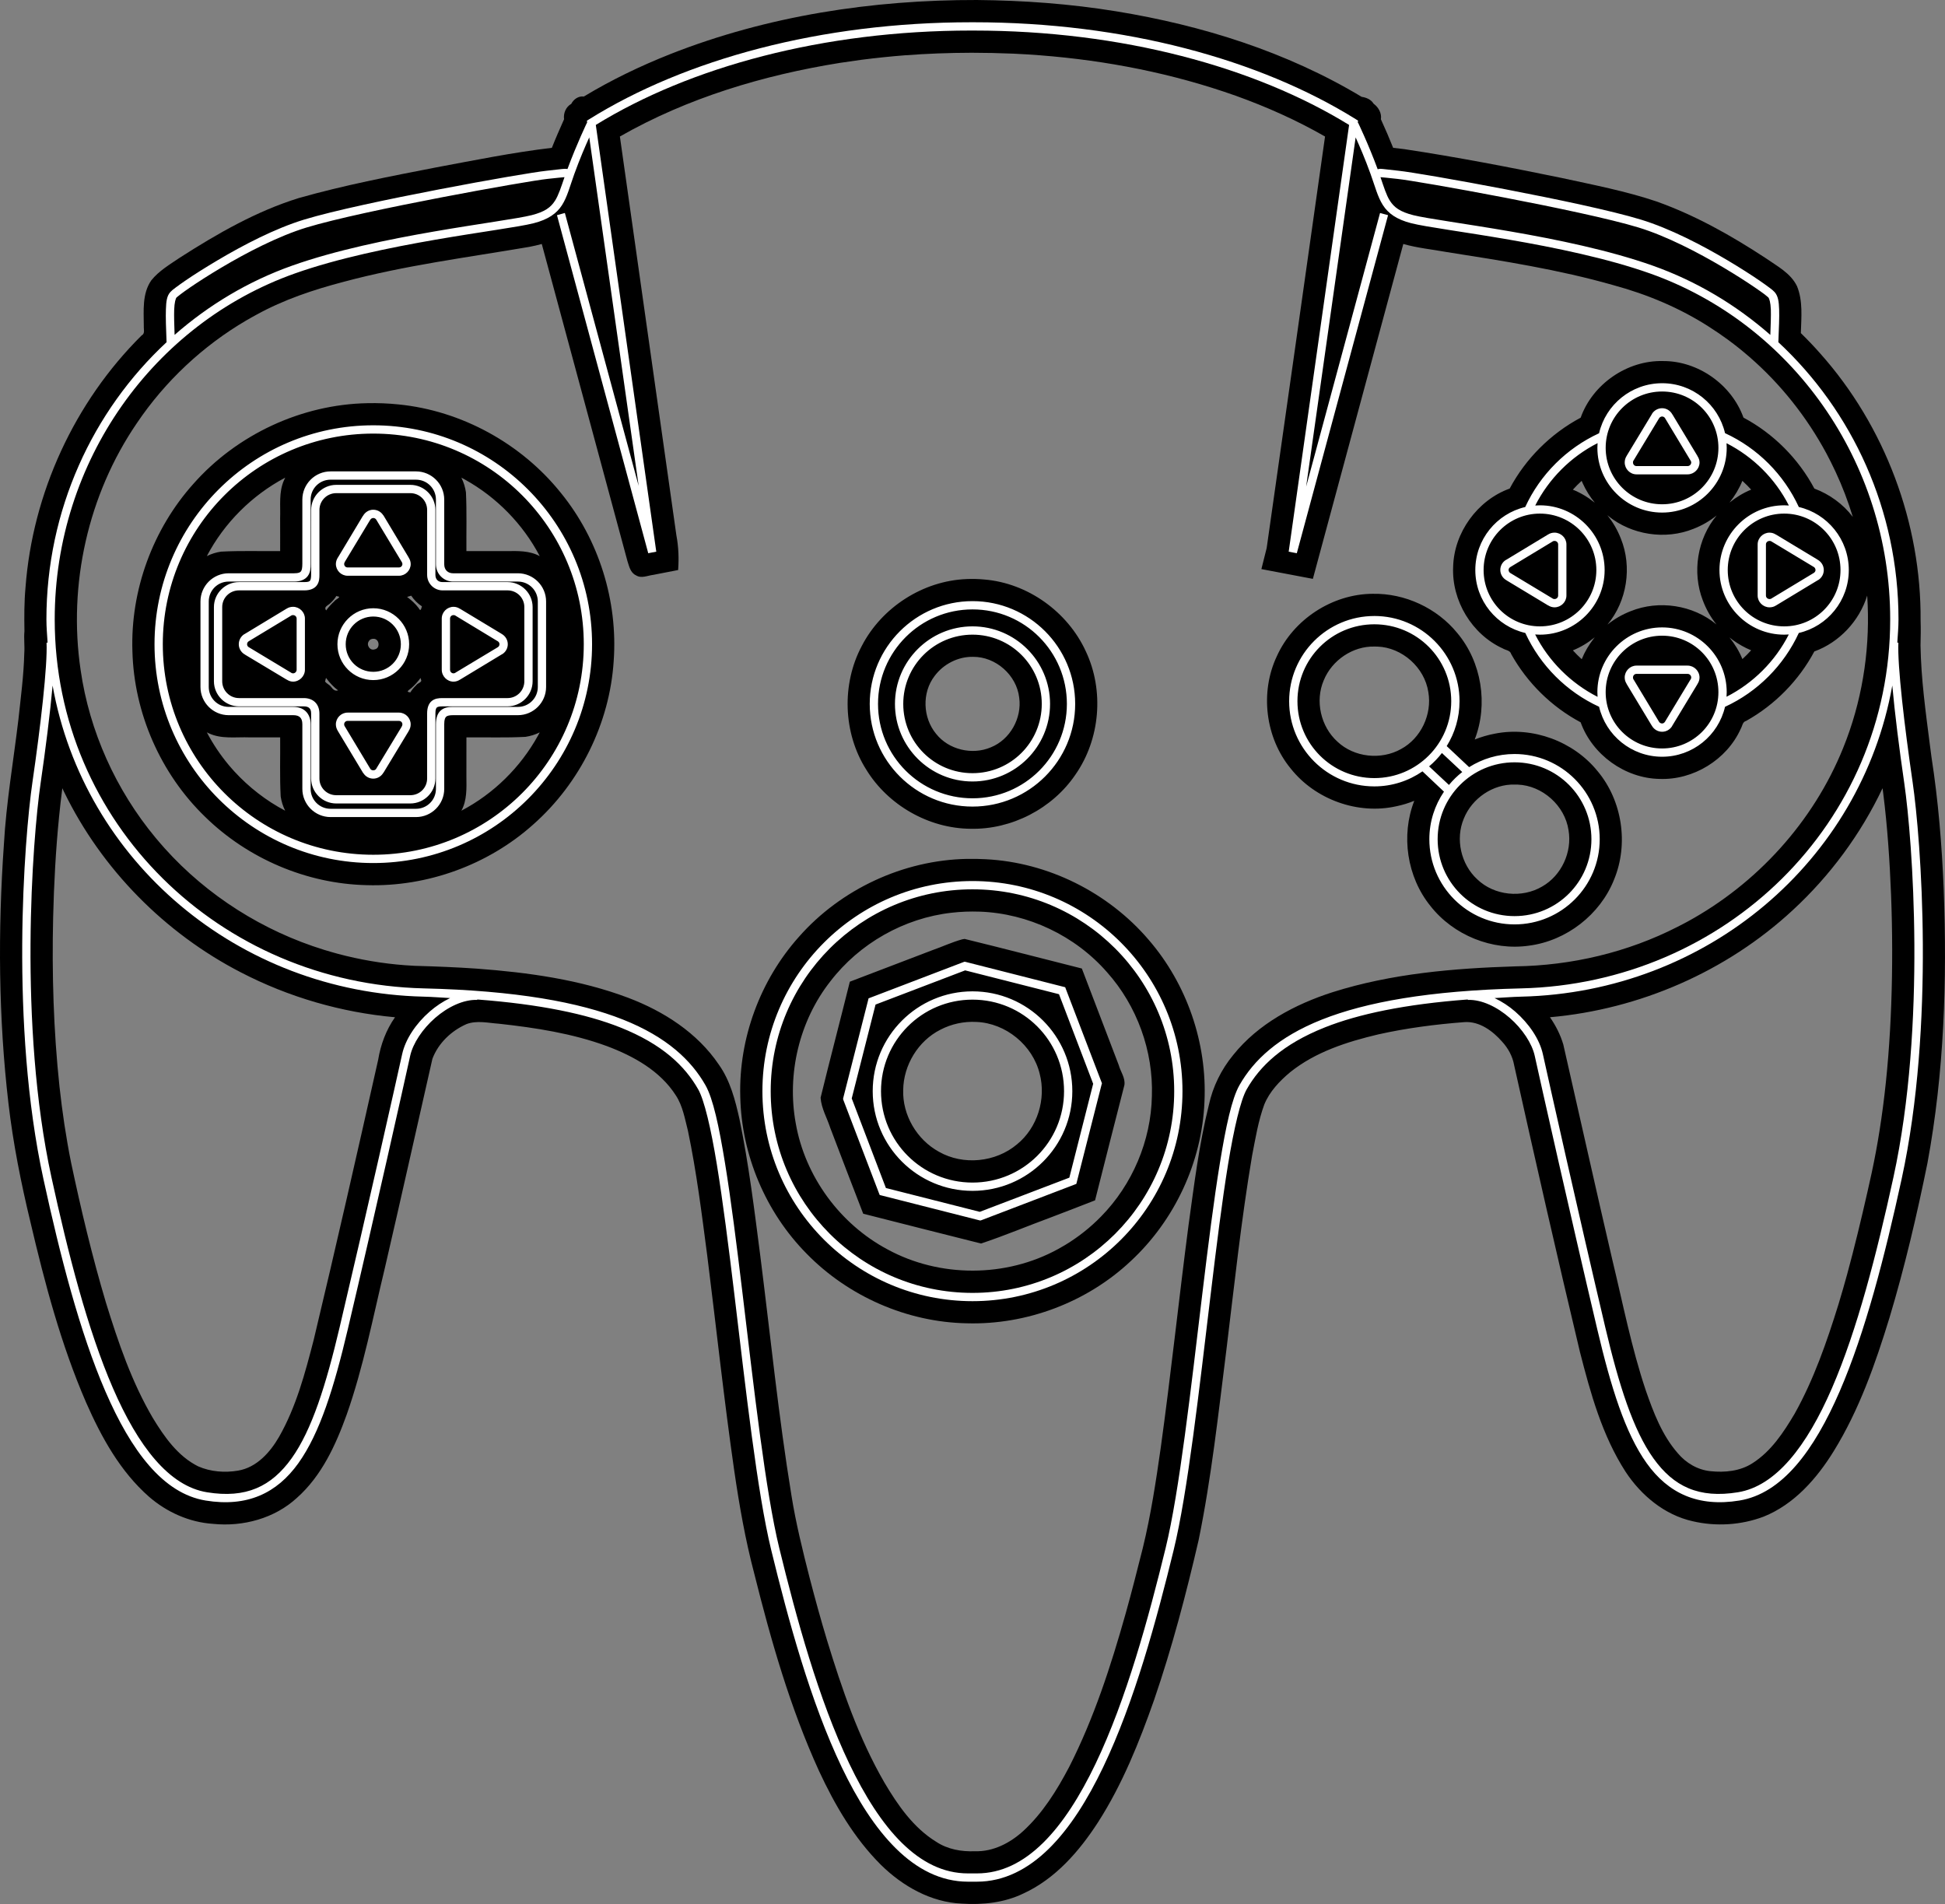 <?xml version="1.0" encoding="UTF-8" standalone="no"?>
<!-- Generator: Adobe Illustrator 13.0.0, SVG Export Plug-In . SVG Version: 6.00 Build 14948)  -->

<svg
   version="1.2"
   id="Layer_3"
   x="0px"
   y="0px"
   width="350.551"
   height="343.116"
   viewBox="0 0 350.551 343.116"
   xml:space="preserve"
   sodipodi:docname="controller.svg"
   inkscape:version="1.1.2 (0a00cf5339, 2022-02-04)"
   xmlns:inkscape="http://www.inkscape.org/namespaces/inkscape"
   xmlns:sodipodi="http://sodipodi.sourceforge.net/DTD/sodipodi-0.dtd"
   xmlns="http://www.w3.org/2000/svg"
   xmlns:svg="http://www.w3.org/2000/svg"
   xmlns:rdf="http://www.w3.org/1999/02/22-rdf-syntax-ns#"
   xmlns:cc="http://creativecommons.org/ns#"
   xmlns:dc="http://purl.org/dc/elements/1.1/"
   xmlns:ns="&amp;ns_sfw;"><rect x="0" y="0" width="350.551" height="343.116" fill="#808080" stroke="none"/><defs
   id="defs43">
	
	
	
	

	
	
	
	
</defs><sodipodi:namedview
   id="namedview41"
   pagecolor="#ffffff"
   bordercolor="#666666"
   borderopacity="1.0"
   inkscape:pageshadow="2"
   inkscape:pageopacity="0.0"
   inkscape:pagecheckerboard="0"
   showgrid="false"
   fit-margin-top="0"
   fit-margin-left="0"
   fit-margin-right="0"
   fit-margin-bottom="0"
   inkscape:zoom="1.451521"
   inkscape:cx="129.86377"
   inkscape:cy="182.91157"
   inkscape:window-width="1920"
   inkscape:window-height="996"
   inkscape:window-x="0"
   inkscape:window-y="0"
   inkscape:window-maximized="1"
   inkscape:current-layer="Layer_3" />
<path
   id="path897"
   style="fill:#000000"
   d="M 176.047,4.1924062e-4 C 157.251,-0.04 138.308,2.841 120.775,9.763 c -5.373,2.129 -10.598,4.647 -15.548,7.634 -0.946,-0.142 -1.858,0.495 -2.268,1.322 -0.966,0.534 -1.447,1.697 -1.297,2.771 -0.76,1.705 -1.511,3.415 -2.199,5.15 -7.015,0.83 -13.944,2.24 -20.884,3.533 -8.284,1.607 -16.586,3.212 -24.711,5.513 -7.684,2.379 -14.716,6.43 -21.455,10.747 -1.804,1.227 -3.761,2.365 -5.141,4.086 -1.678,2.407 -1.364,5.476 -1.353,8.252 -0.038,0.607 0.26,1.341 -0.409,1.692 -12.084,11.991 -19.638,28.409 -20.911,45.383 -0.24,2.625 -0.24,5.268 -0.194,7.896 -0.13,1.325 0.07,2.666 -0.03,3.999 -0.095,3.976 -0.643,8.036 -1.056,11.915 -0.894,7.501 -2.194,14.959 -2.616,22.51 -1.09,15.559 -0.984,31.234 0.828,46.736 0.838,7.176 2.254,14.268 3.946,21.288 2.591,11.057 5.514,22.104 10.039,32.549 2.749,6.246 6.151,12.431 11.341,16.989 3.208,2.781 7.277,4.612 11.534,4.884 5.4,0.557 11.113,-0.976 15.145,-4.704 4.434,-3.943 6.974,-9.492 8.947,-14.977 3.02,-8.562 4.727,-17.502 6.853,-26.308 2.923,-12.588 5.726,-25.205 8.594,-37.805 1.055,-2.825 3.423,-5.072 6.157,-6.271 1.885,-0.711 3.982,-0.184 5.839,-0.063 6.593,0.72 13.225,1.744 19.475,4.042 4.782,1.796 9.57,4.441 12.393,8.852 1.261,1.908 1.634,4.218 2.194,6.395 1.562,7.451 2.495,15.015 3.486,22.557 1.616,12.852 3.006,25.84 4.861,38.711 0.909,6.222 1.992,12.428 3.6,18.512 3.027,12.106 6.471,24.182 11.662,35.56 2.858,6.154 6.343,12.146 11.185,16.96 3.898,3.836 9.014,6.742 14.575,6.977 3.763,0.248 7.644,-0.16 11.074,-1.817 5.768,-2.646 10.073,-7.597 13.46,-12.831 4.396,-6.844 7.44,-14.446 10.126,-22.093 3.234,-9.42 5.767,-19.067 8.012,-28.765 2.323,-11.322 3.556,-22.827 5.005,-34.283 1.43,-11.675 2.666,-23.383 4.629,-34.985 0.611,-3.129 1.1,-6.221 2.2,-9.233 0.956,-2.336 2.76,-4.233 4.675,-5.83 4.552,-3.653 10.242,-5.472 15.842,-6.8 5.125,-1.148 10.351,-1.819 15.584,-2.221 2.698,-0.168 5.077,1.601 6.773,3.535 1.089,1.191 1.878,2.637 2.16,4.236 3.839,17.248 7.755,34.481 11.857,51.668 1.915,7.467 4.01,15.071 8.235,21.61 2.804,4.255 7.024,7.766 12.074,8.898 4.217,0.989 8.746,0.705 12.798,-0.825 5.514,-2.212 9.6,-6.879 12.652,-11.83 4.575,-7.417 7.481,-15.707 10.026,-23.997 2.756,-9.171 4.943,-18.506 6.848,-27.888 3.01,-16.248 3.559,-32.857 2.929,-49.339 -0.326,-7.969 -0.974,-15.934 -2.201,-23.817 -0.076,-0.558 -0.19,-1.455 -0.281,-2.142 -0.765,-5.974 -1.598,-11.962 -1.697,-17.991 0.041,-1.511 0.067,-2.993 0.015,-4.476 0.137,-17.543 -6.416,-35.054 -18.101,-48.149 -1.115,-1.261 -2.275,-2.483 -3.481,-3.657 0.079,-2.815 0.401,-5.777 -0.689,-8.449 -1.144,-2.376 -3.606,-3.628 -5.673,-5.077 -6.172,-4.054 -12.673,-7.708 -19.646,-10.196 -5.612,-1.888 -11.441,-3.002 -17.216,-4.261 -9.383,-1.931 -18.796,-3.745 -28.27,-5.172 -0.662,-0.083 -1.324,-0.161 -1.987,-0.233 -0.691,-1.734 -1.429,-3.449 -2.207,-5.145 0.174,-1.114 -0.453,-2.173 -1.318,-2.811 -0.457,-0.758 -1.32,-1.116 -2.146,-1.231 C 231.933,9.344 216.667,4.563 201.197,2.043 192.883,0.688 184.465,0.073 176.047,4.1924062e-4 Z M 175.064,9.506 c 2.523,0.004 5.046,0.059 7.566,0.162 0.704,0.041 1.697,0.09 2.512,0.135 0.637,0.042 1.596,0.113 2.357,0.166 12.029,0.937 23.887,3.262 35.28,7.306 5.536,1.99 10.93,4.399 16.035,7.328 -3.502,24.722 -6.985,49.449 -10.52,74.165 -0.317,1.263 -0.634,2.525 -0.952,3.788 3.093,0.586 6.186,1.173 9.279,1.76 5.435,-20.116 10.864,-40.233 16.297,-60.35 2.555,0.728 5.241,0.986 7.772,1.447 10.105,1.587 20.246,3.16 30.13,5.986 6.073,1.644 11.938,4.106 17.236,7.514 1.07,0.678 2.352,1.554 3.462,2.37 1.34,0.995 2.492,1.915 3.759,3.014 5.642,4.886 10.352,10.833 13.891,17.4 0.525,0.992 1.155,2.214 1.661,3.326 1.227,2.631 2.263,5.351 3.107,8.129 -1.757,-2.323 -4.208,-4.087 -6.93,-5.107 -2.873,-5.396 -7.376,-9.913 -12.773,-12.785 -2.139,-5.956 -8.204,-10.253 -14.548,-10.195 -6.42,-0.151 -12.653,4.155 -14.798,10.205 -5.397,2.874 -9.917,7.377 -12.793,12.773 -5.814,2.099 -10.038,7.927 -10.191,14.112 -0.278,6.095 3.381,12.165 8.943,14.7 0.534,0.331 1.338,0.323 1.523,1.024 2.886,5.176 7.28,9.504 12.512,12.288 2.106,5.845 7.982,10.085 14.201,10.201 6.099,0.245 12.15,-3.451 14.655,-9.029 0.299,-0.515 0.311,-1.258 0.979,-1.427 5.175,-2.888 9.495,-7.285 12.285,-12.514 4.508,-1.638 8.117,-5.495 9.527,-10.07 0.585,8.762 -0.646,17.656 -3.719,25.889 -0.141,0.365 -0.407,1.082 -0.617,1.584 -5.351,13.271 -15.525,24.452 -28.065,31.293 -0.447,0.231 -1.2,0.647 -1.777,0.927 -9.014,4.613 -19.117,6.985 -29.23,7.126 -11.085,0.347 -22.288,1.288 -32.915,4.645 -6.792,2.181 -13.429,5.69 -17.954,11.343 -2.142,2.602 -3.663,5.699 -4.376,8.995 -1.781,7.153 -2.666,14.486 -3.679,21.776 -1.746,13.377 -3.156,26.745 -5.007,40.086 -0.842,5.912 -1.77,12.032 -3.216,17.961 -0.971,3.847 -1.99,7.89 -3.085,11.788 -2.671,9.482 -5.729,18.922 -10.21,27.723 -2.201,4.175 -4.749,8.277 -8.249,11.493 -2.359,2.161 -5.424,3.758 -8.693,3.652 -2.428,0.107 -4.932,-0.332 -6.987,-1.691 -4.119,-2.523 -6.944,-6.614 -9.358,-10.697 -4.636,-8.021 -7.65,-16.846 -10.346,-25.671 -1.131,-3.745 -2.153,-7.47 -3.127,-11.216 -1.252,-4.894 -2.488,-9.905 -3.273,-14.833 -2.334,-14.277 -3.793,-28.81 -5.619,-43.209 -1.065,-8.228 -2.069,-16.478 -3.746,-24.608 -0.768,-3.432 -1.664,-6.94 -3.735,-9.849 -3.872,-5.72 -9.924,-9.595 -16.296,-12.012 -8.725,-3.298 -18.057,-4.576 -27.312,-5.265 -3.727,-0.26 -7.461,-0.401 -11.195,-0.508 -0.371,-0.021 -1.185,-0.06 -1.725,-0.106 -4.103,-0.303 -8.175,-1.002 -12.15,-2.063 -0.685,-0.19 -1.669,-0.466 -2.461,-0.713 -10.975,-3.385 -21.034,-9.732 -28.715,-18.281 -0.464,-0.528 -1.135,-1.289 -1.66,-1.922 -7.137,-8.595 -11.909,-19.148 -13.5,-30.215 -2.285,-15.395 1.336,-31.615 10.126,-44.479 5.09,-7.557 11.9,-13.943 19.762,-18.546 0.475,-0.269 1.247,-0.717 1.844,-1.033 4.911,-2.703 10.256,-4.487 15.662,-5.903 10.982,-2.952 22.282,-4.394 33.472,-6.3 0.757,-0.141 1.505,-0.32 2.248,-0.521 5.142,19.052 10.29,38.103 15.441,57.152 0.31,0.941 0.53,2.089 1.535,2.555 0.974,0.626 2.082,0.042 3.118,-0.08 1.494,-0.29 2.988,-0.581 4.482,-0.871 0.154,-2.091 0.077,-4.192 -0.315,-6.255 -3.394,-23.957 -6.789,-47.914 -10.183,-71.87 12.203,-6.967 25.866,-11.057 39.689,-13.273 1.154,-0.176 2.695,-0.397 3.854,-0.553 2.569,-0.328 5.321,-0.616 7.793,-0.807 4.035,-0.302 7.933,-0.447 12.008,-0.459 z M 66.213,72.657 c -11.87,0.222 -23.506,5.646 -31.361,14.539 -7.321,8.171 -11.354,19.194 -10.987,30.164 0.284,11.146 5.087,22.094 13.107,29.842 7.71,7.547 18.311,12.069 29.107,12.311 10.932,0.336 21.927,-3.656 30.068,-10.968 8.397,-7.442 13.751,-18.232 14.461,-29.442 0.775,-10.806 -2.667,-21.856 -9.509,-30.265 C 93.961,79.943 83.212,74.012 71.848,72.883 c -1.871,-0.195 -3.754,-0.267 -5.635,-0.227 z m -15.01,13.846 c -0.991,2.167 -0.627,4.602 -0.715,6.909 -0.004,1.967 0.019,3.935 0.004,5.902 -3.548,0.035 -7.106,-0.097 -10.648,0.096 -0.891,0.128 -1.757,0.405 -2.564,0.803 3.141,-5.994 8.152,-10.973 14.127,-14.139 -0.068,0.143 -0.135,0.286 -0.203,0.43 z m 32.605,-0.072 c 5.696,3.167 10.448,8.018 13.473,13.793 -1.841,-1.01 -3.984,-0.939 -6.015,-0.907 -2.401,-0.004 -4.803,-0.005 -7.204,-0.005 -0.029,-3.529 0.084,-7.066 -0.084,-10.59 -0.131,-0.919 -0.41,-1.814 -0.824,-2.645 0.218,0.118 0.436,0.236 0.654,0.354 z m 201.449,0.664 c 0.569,1.257 1.309,2.433 2.18,3.502 -1.2,-0.963 -2.526,-1.778 -3.955,-2.354 0.5,-0.557 1.031,-1.085 1.584,-1.59 0.064,0.147 0.128,0.294 0.191,0.441 z m 28.883,-0.342 c 0.511,0.474 1.006,0.965 1.473,1.482 -1.397,0.563 -2.775,1.423 -3.895,2.328 0.945,-1.188 1.741,-2.501 2.311,-3.91 l 0.074,0.067 z m -24.289,6.223 c 4.223,3.44 10.304,4.362 15.357,2.328 1.507,-0.586 2.928,-1.398 4.188,-2.414 -3.48,4.18 -4.462,10.238 -2.494,15.307 0.583,1.561 1.411,3.031 2.453,4.332 -4.23,-3.512 -10.379,-4.445 -15.471,-2.384 -1.501,0.584 -2.914,1.398 -4.169,2.408 3.532,-4.23 4.48,-10.397 2.412,-15.501 -0.591,-1.519 -1.413,-2.95 -2.443,-4.214 0.056,0.046 0.112,0.092 0.168,0.139 z M 174.221,104.352 c -7.846,0.299 -15.305,5.087 -18.901,12.058 -3.662,6.88 -3.374,15.677 0.799,22.271 3.933,6.426 11.262,10.619 18.807,10.672 7.404,0.167 14.747,-3.626 18.902,-9.758 4.469,-6.399 5.208,-15.176 1.865,-22.231 -3.269,-7.119 -10.47,-12.292 -18.301,-12.932 -1.053,-0.102 -2.115,-0.122 -3.172,-0.082 z m 73.184,2.656 c -7.291,0.036 -14.308,4.625 -17.29,11.275 -3.063,6.497 -2.057,14.68 2.52,20.225 4.422,5.573 12.087,8.355 19.044,6.784 1.1,-0.227 2.178,-0.558 3.218,-0.981 -2.434,6.237 -1.321,13.71 2.891,18.928 4.136,5.294 11.16,8.147 17.816,7.173 6.73,-0.884 12.797,-5.587 15.301,-11.902 2.654,-6.417 1.488,-14.235 -2.985,-19.56 -4.34,-5.361 -11.694,-8.079 -18.473,-6.744 -1.25,0.231 -2.473,0.593 -3.656,1.059 2.459,-6.349 1.249,-13.967 -3.143,-19.188 -3.663,-4.5 -9.441,-7.184 -15.244,-7.068 z m -173.293,0.34 c 0.51,0.758 1.167,1.42 1.932,1.922 -0.154,0.524 -0.234,0.992 -0.586,0.308 -0.591,-0.767 -1.307,-1.433 -2.089,-2.001 0.248,-0.067 0.513,-0.155 0.744,-0.229 z m -13.268,0.125 c 0.822,0.071 -0.386,0.548 -0.584,0.875 -0.545,0.505 -1.049,1.055 -1.484,1.658 -0.428,-0.617 0.181,-0.819 0.605,-1.164 0.484,-0.413 0.91,-0.898 1.244,-1.441 0.073,0.024 0.146,0.048 0.219,0.072 z m 226.402,7.598 c -0.883,1.138 -1.628,2.386 -2.168,3.723 -0.558,-0.502 -1.089,-1.033 -1.592,-1.59 1.422,-0.581 2.751,-1.387 3.939,-2.359 -0.06,0.075 -0.12,0.151 -0.18,0.227 z m 25.051,0.26 c 1.03,0.743 2.139,1.378 3.314,1.861 -0.498,0.552 -1.025,1.077 -1.574,1.578 -0.577,-1.407 -1.373,-2.722 -2.334,-3.9 0.198,0.154 0.396,0.307 0.594,0.461 z M 67.422,115.118 c 0.967,0.091 1.134,1.718 0.121,1.896 -0.867,0.312 -1.593,-0.802 -1.038,-1.503 0.178,-0.318 0.575,-0.425 0.917,-0.393 z m 180.834,1.402 c 4.474,0.166 8.517,3.786 9.178,8.217 0.693,4.001 -1.336,8.314 -4.926,10.248 -3.596,2.016 -8.439,1.514 -11.458,-1.33 -3.006,-2.708 -4.072,-7.329 -2.468,-11.059 1.477,-3.62 5.239,-6.191 9.173,-6.082 0.167,0.002 0.334,0.005 0.501,0.007 z m -72.887,1.848 c 4.085,-0.039 7.862,3.295 8.325,7.355 0.517,3.683 -1.652,7.57 -5.125,8.958 -3.358,1.425 -7.58,0.435 -9.858,-2.444 -2.4,-2.896 -2.576,-7.411 -0.268,-10.414 1.595,-2.151 4.238,-3.512 6.927,-3.455 z m -116.494,3.945 c 0.59,0.787 1.274,1.509 2.061,2.102 -0.615,0.181 -0.935,-0.213 -1.275,-0.65 -0.28,-0.39 -0.926,-0.627 -1.081,-0.992 0.117,-0.129 0.118,-0.867 0.296,-0.459 z m 17.006,0.166 c 0.253,0.5 -0.644,0.606 -0.859,1 -0.408,0.383 -0.775,0.813 -1.064,1.293 -0.955,-0.08 -0.218,-0.419 0.196,-0.782 0.616,-0.54 1.157,-1.159 1.646,-1.814 0.027,0.101 0.055,0.202 0.082,0.303 z m -38.26,9.662 c 2.308,1.092 4.914,0.643 7.375,0.741 1.833,0.005 3.665,0.001 5.498,0.001 0.034,3.548 -0.094,7.105 0.094,10.646 0.132,0.891 0.403,1.76 0.805,2.566 -3.423,-1.801 -6.518,-4.208 -9.135,-7.055 -0.285,-0.326 -0.677,-0.747 -1.046,-1.191 -1.509,-1.815 -2.833,-3.785 -3.931,-5.875 0.113,0.055 0.227,0.111 0.34,0.166 z m 59.348,0.412 c -3.161,5.724 -8.018,10.504 -13.811,13.543 1.024,-1.873 0.925,-4.052 0.903,-6.115 0.006,-2.367 0.006,-4.733 0.004,-7.1 3.547,-0.034 7.104,0.094 10.645,-0.094 0.891,-0.132 1.759,-0.404 2.566,-0.803 -0.102,0.189 -0.204,0.379 -0.307,0.568 z m 176.555,8.838 c 4.47,0.167 8.509,3.78 9.174,8.205 0.685,3.937 -1.26,8.18 -4.747,10.161 -3.636,2.146 -8.633,1.651 -11.695,-1.289 -2.949,-2.706 -3.99,-7.267 -2.423,-10.964 1.468,-3.639 5.241,-6.231 9.19,-6.12 0.167,0.002 0.334,0.005 0.501,0.007 z m 65.898,1.615 c 0.758,5.982 1.169,12.191 1.41,18.286 0.253,6.539 0.266,13.088 0.033,19.628 -0.056,1.505 -0.131,3.191 -0.221,4.725 -0.182,3.199 -0.433,6.381 -0.758,9.469 -0.301,2.886 -0.673,5.726 -1.117,8.54 -0.402,2.575 -0.88,5.138 -1.427,7.686 -0.234,1.066 -0.534,2.388 -0.791,3.553 -1.118,4.928 -2.302,9.842 -3.629,14.719 -0.473,1.729 -1.03,3.655 -1.572,5.449 -2.1,6.76 -4.437,13.509 -7.9,19.707 -1.992,3.362 -4.241,6.788 -7.605,8.92 -2.216,1.435 -4.98,1.701 -7.551,1.434 -2.323,-0.228 -4.434,-1.481 -5.918,-3.256 -2.822,-3.229 -4.37,-7.322 -5.76,-11.319 -2.584,-7.707 -4.113,-15.621 -6.019,-23.5 -3.01,-12.925 -5.885,-25.882 -8.84,-38.818 -0.52,-1.757 -1.362,-3.41 -2.404,-4.914 16.147,-1.421 31.8,-8.233 43.71,-19.252 6.748,-6.215 12.302,-13.727 16.233,-22.017 0.042,0.32 0.083,0.641 0.125,0.961 z M 11.566,142.745 c 6.763,13.892 18.15,25.437 31.88,32.503 8.609,4.457 18.094,7.207 27.749,8.07 -1.601,2.275 -2.588,4.931 -3.038,7.667 -3.786,16.861 -7.599,33.669 -11.619,50.476 -1.55,5.995 -3.161,12.083 -6.255,17.497 -1.618,2.795 -4.042,5.504 -7.38,6.064 -2.392,0.404 -4.949,0.211 -7.182,-0.769 -3.659,-1.818 -6.092,-5.299 -8.161,-8.697 -3.817,-6.489 -6.257,-13.665 -8.471,-20.827 -2.483,-8.324 -4.492,-16.784 -6.283,-25.248 -0.44,-2.169 -0.842,-4.52 -1.197,-6.822 -0.332,-2.189 -0.653,-4.691 -0.891,-6.885 -1.069,-10.037 -1.377,-20.272 -1.141,-30.411 0.146,-6.039 0.465,-12.159 1.076,-18.23 0.167,-1.697 0.36,-3.392 0.58,-5.083 0.111,0.232 0.221,0.464 0.332,0.695 z m 162.687,12.037 c -11.453,0.218 -22.684,5.449 -30.257,14.038 -6.986,7.81 -10.869,18.315 -10.577,28.796 0.215,10.505 4.577,20.856 11.974,28.323 7.516,7.692 18.081,12.325 28.843,12.532 10.808,0.308 21.665,-3.791 29.548,-11.198 7.947,-7.359 12.862,-17.898 13.297,-28.73 0.508,-10.538 -3.154,-21.208 -10.062,-29.188 -7.291,-8.524 -18.117,-13.946 -29.335,-14.513 -1.142,-0.066 -2.287,-0.081 -3.43,-0.059 z m 2.309,9.504 c 8.715,0.306 17.215,4.338 22.951,10.909 5.413,6.053 8.367,14.21 8.094,22.326 -0.156,8.059 -3.524,15.972 -9.17,21.714 -1.914,1.963 -4.079,3.677 -6.422,5.102 -0.271,0.161 -0.909,0.536 -1.325,0.76 -9.365,5.154 -21.318,5.177 -30.708,0.069 -8.578,-4.563 -14.897,-13.162 -16.565,-22.749 -1.621,-8.899 0.645,-18.455 6.247,-25.58 5.241,-6.829 13.299,-11.403 21.858,-12.356 1.672,-0.196 3.358,-0.249 5.04,-0.194 z m -3.117,4.986 c -1.852,0.501 -3.605,1.335 -5.418,1.966 -4.951,1.893 -9.906,3.782 -14.859,5.673 -1.731,6.975 -3.561,13.924 -5.27,20.904 0.131,1.929 1.156,3.624 1.738,5.433 1.973,5.162 3.935,10.327 5.941,15.476 7.078,1.794 14.152,3.604 21.236,5.371 4.271,-1.417 8.42,-3.172 12.64,-4.729 2.641,-1.006 5.28,-2.021 7.912,-3.052 1.747,-6.927 3.515,-13.852 5.287,-20.771 0.197,-1.303 -0.695,-2.406 -1.022,-3.611 -2.222,-5.796 -4.434,-11.595 -6.646,-17.395 -7.046,-1.77 -14.073,-3.609 -21.131,-5.332 -0.137,0.023 -0.273,0.046 -0.41,0.068 z m 2.529,14.891 c 5.291,0.21 10.153,4.194 11.411,9.337 1.191,4.552 -0.405,9.718 -4.068,12.704 -3.849,3.264 -9.72,3.858 -14.111,1.343 -3.955,-2.175 -6.569,-6.598 -6.422,-11.128 0.06,-4.477 2.689,-8.824 6.699,-10.852 1.987,-1.039 4.253,-1.526 6.491,-1.404 z" /><path
   id="path3"
   d="m 175.045,4.012 c -27.119,0 -51.561,6.696 -68.85,17.477 l -0.42,0.256 0.053,0.365 -0.029,-0.016 c 0,0 -1.868,3.879 -3.523,8.367 -0.151,-0.028 -0.308,-0.043 -0.467,-0.039 -0.575,0.016 -1.397,0.155 -3.312,0.352 -2.067,0.212 -10.274,1.605 -19.389,3.359 -9.115,1.754 -19.029,3.834 -24.289,5.438 -5.285,1.61 -11.049,4.629 -15.631,7.35 -2.291,1.359 -4.293,2.631 -5.764,3.639 -0.736,0.504 -1.344,0.942 -1.797,1.283 -0.453,0.341 -0.71,0.542 -0.934,0.793 -0.633,0.712 -0.741,1.683 -0.791,3.104 -0.052,1.421 0.016,3.337 0.115,5.902 l 0.033,-0.002 C 16.681,74.053 8.365,91.94 8.365,111.616 c 0,1.418 0.127,2.801 0.213,4.195 l -0.188,0.006 c 0.188,4.141 -1.065,14.977 -2.543,25.129 -1.496,10.275 -4.075,43.733 1.982,71.533 3.014,13.837 6.548,27.613 11.176,38.287 4.627,10.673 10.375,18.391 18.059,19.645 7.462,1.219 12.823,-1.296 16.705,-6.719 3.882,-5.422 6.439,-13.657 8.914,-24.146 4.936,-20.932 10.156,-44.334 11.244,-49.275 0.493,-2.239 2.224,-4.853 4.504,-6.838 2.28,-1.984 5.096,-3.331 7.584,-3.242 l 0.002,-0.074 c 11.319,0.853 19.7,2.625 25.729,5.018 7.65,3.036 11.708,6.98 14.092,11.176 1.087,1.914 2.284,6.95 3.361,13.533 1.077,6.582 2.118,14.781 3.15,23.354 2.063,17.146 4.119,35.764 6.648,46.127 3.063,12.55 7.08,27.381 12.715,39.148 2.817,5.884 6.052,10.989 9.801,14.676 3.748,3.686 8.057,5.949 12.947,5.949 h 1.609 c 4.892,0 9.225,-2.264 12.973,-5.949 3.747,-3.687 6.959,-8.792 9.775,-14.676 5.636,-11.768 9.654,-26.599 12.717,-39.148 2.531,-10.362 4.609,-28.981 6.674,-46.127 1.031,-8.573 2.05,-16.771 3.125,-23.354 1.078,-6.584 2.273,-11.619 3.359,-13.533 2.386,-4.196 6.468,-8.14 14.115,-11.176 6.033,-2.394 14.408,-4.168 25.732,-5.02 l 0.004,0.076 c 2.488,-0.089 5.281,1.258 7.561,3.242 2.281,1.985 4.012,4.599 4.504,6.838 1.087,4.94 6.333,28.344 11.27,49.275 2.475,10.489 5.03,18.725 8.912,24.146 3.884,5.423 9.243,7.938 16.705,6.719 7.684,-1.254 13.434,-8.972 18.061,-19.645 4.628,-10.674 8.161,-24.45 11.176,-38.287 6.056,-27.8 3.478,-61.258 1.982,-71.533 -1.479,-10.153 -2.755,-20.989 -2.566,-25.129 l -0.193,-0.006 c 0.086,-1.394 0.213,-2.777 0.213,-4.195 0,-19.675 -8.316,-37.562 -21.686,-49.977 l 0.035,0.002 c 0.099,-2.565 0.191,-4.48 0.139,-5.902 -0.051,-1.421 -0.183,-2.392 -0.816,-3.104 -0.224,-0.252 -0.479,-0.453 -0.934,-0.793 -0.453,-0.34 -1.058,-0.779 -1.795,-1.283 -1.472,-1.008 -3.45,-2.281 -5.74,-3.641 -4.582,-2.72 -10.368,-5.739 -15.654,-7.35 -5.261,-1.603 -15.174,-3.683 -24.289,-5.438 -9.114,-1.754 -17.297,-3.147 -19.363,-3.359 -1.916,-0.196 -2.738,-0.334 -3.314,-0.35 -0.159,-0.004 -0.3,0.05 -0.451,0.078 -1.66,-4.507 -3.541,-8.406 -3.541,-8.406 l -0.053,0.025 0.057,-0.373 -0.396,-0.256 c -17.289,-10.78 -41.755,-17.477 -68.875,-17.477 h -0.445 z m 0,1.494 h 0.445 c 26.664,0 50.693,6.561 67.66,17.008 l -10.873,76.809 -0.023,0.094 1.473,0.279 16.447,-60.918 -1.445,-0.396 -13.322,49.322 8.924,-62.939 c 0.721,1.592 1.677,3.792 2.689,6.592 0.828,2.284 1.259,4.094 2.219,5.602 0.96,1.508 2.482,2.597 5.109,3.266 2.673,0.681 9.478,1.548 17.66,2.963 8.183,1.415 17.681,3.358 25.385,6.092 25.415,9.014 43.281,33.763 43.281,62.34 0,36.735 -29.772,65.621 -66.52,66.496 -16.637,0.396 -28.012,2.489 -35.906,5.621 -7.896,3.134 -12.313,7.342 -14.863,11.83 -1.379,2.43 -2.436,7.394 -3.521,14.021 -1.083,6.629 -2.118,14.847 -3.15,23.424 -2.063,17.157 -4.149,35.798 -6.625,45.941 -3.057,12.52 -7.081,27.295 -12.623,38.871 -2.771,5.786 -5.913,10.777 -9.473,14.277 -3.558,3.499 -7.485,5.504 -11.922,5.504 h -1.609 c -4.436,0 -8.363,-2.005 -11.922,-5.504 -3.559,-3.5 -6.701,-8.491 -9.473,-14.277 -5.542,-11.576 -9.567,-26.352 -12.623,-38.871 -2.477,-10.145 -4.562,-28.784 -6.625,-45.941 -1.033,-8.577 -2.066,-16.796 -3.15,-23.424 -1.083,-6.627 -2.141,-11.592 -3.521,-14.021 -2.55,-4.488 -6.968,-8.696 -14.863,-11.83 -7.895,-3.132 -19.269,-5.226 -35.906,-5.621 -36.747,-0.875 -66.518,-29.761 -66.518,-66.496 0,-28.577 17.864,-53.326 43.279,-62.34 7.705,-2.733 17.203,-4.677 25.385,-6.092 8.183,-1.415 14.988,-2.282 17.662,-2.963 2.626,-0.669 4.149,-1.757 5.109,-3.266 0.96,-1.508 1.389,-3.317 2.215,-5.602 1.016,-2.807 1.974,-5.009 2.695,-6.6 l 8.902,62.805 -13.299,-49.182 -1.424,0.396 16.426,60.826 v 0.023 l 0.023,0.07 1.445,-0.281 v -0.094 l -0.023,-0.094 -10.871,-76.713 c 16.968,-10.454 40.989,-17.008 67.66,-17.008 z M 101.742,31.926 c -0.61,1.775 -1.071,3.238 -1.707,4.236 -0.767,1.206 -1.816,2.001 -4.223,2.613 -2.361,0.603 -9.328,1.518 -17.545,2.939 -8.218,1.421 -17.761,3.371 -25.619,6.158 -7.872,2.793 -15.018,7.077 -21.18,12.477 -0.068,-1.897 -0.113,-3.463 -0.074,-4.541 0.047,-1.317 0.264,-2.017 0.42,-2.193 -0.027,0.03 0.293,-0.259 0.723,-0.582 0.429,-0.323 1.007,-0.744 1.729,-1.238 1.443,-0.988 3.407,-2.249 5.668,-3.592 4.523,-2.684 10.25,-5.662 15.328,-7.209 5.104,-1.555 15.03,-3.641 24.125,-5.391 9.094,-1.75 17.465,-3.177 19.248,-3.359 1.848,-0.189 2.714,-0.3 3.107,-0.318 z m 147.068,0.002 c 0.387,0.016 1.222,0.125 3.09,0.316 1.783,0.183 10.153,1.607 19.248,3.357 9.095,1.75 19.043,3.836 24.146,5.391 5.077,1.548 10.784,4.525 15.307,7.209 2.262,1.343 4.227,2.606 5.668,3.594 0.723,0.495 1.322,0.914 1.75,1.236 0.43,0.322 0.728,0.615 0.701,0.584 0.156,0.177 0.396,0.874 0.443,2.191 0.038,1.04 -0.028,2.747 -0.092,4.549 -6.163,-5.403 -13.312,-9.689 -21.188,-12.482 -7.857,-2.787 -17.399,-4.737 -25.617,-6.158 -8.218,-1.421 -15.184,-2.337 -17.545,-2.939 -2.407,-0.612 -3.456,-1.407 -4.225,-2.613 -0.634,-0.998 -1.084,-2.46 -1.688,-4.234 z m 50.756,37.133 c -5.524,0 -10.166,3.853 -11.363,9.016 -5.865,2.705 -10.606,7.429 -13.309,13.293 -5.153,1.205 -8.996,5.842 -8.996,11.357 0,5.521 3.85,10.145 9.01,11.34 2.704,5.87 7.429,10.596 13.299,13.299 1.201,5.157 5.839,9.006 11.359,9.006 5.517,0 10.139,-3.844 11.338,-8.998 5.865,-2.702 10.591,-7.446 13.299,-13.307 5.158,-1.196 9.008,-5.819 9.008,-11.34 -8.6e-4,-5.519 -3.85,-10.158 -9.008,-11.359 -2.705,-5.871 -7.429,-10.604 -13.299,-13.309 -1.199,-5.154 -5.821,-8.998 -11.338,-8.998 z m 0,1.492 c 5.619,0 10.148,4.529 10.148,10.15 0,5.62 -4.529,10.172 -10.148,10.172 -5.62,0 -10.172,-4.552 -10.172,-10.172 0,-5.62 4.552,-10.15 10.172,-10.15 z m 0,3.01 c -0.757,0 -1.444,0.401 -1.82,1.004 v 0.023 l -4.572,7.559 c -0.005,0.006 0.004,0.017 0,0.023 l -0.023,0.023 c -0.211,0.332 -0.326,0.724 -0.326,1.143 0,1.166 0.956,2.146 2.123,2.146 h 9.217 c 1.167,0 2.146,-0.979 2.146,-2.146 0,-0.426 -0.152,-0.808 -0.373,-1.143 v -0.023 l -4.504,-7.467 c -0.004,-0.01 -0.017,-0.013 -0.023,-0.023 -0.362,-0.663 -1.042,-1.119 -1.844,-1.119 z m 0,1.494 c 0.251,0 0.455,0.147 0.561,0.35 v 0.023 l 0.023,0.023 4.525,7.512 0.023,0.023 c 0.067,0.1 0.115,0.217 0.115,0.35 0,0.359 -0.291,0.654 -0.652,0.654 h -9.217 c -0.361,0 -0.629,-0.294 -0.629,-0.654 0,-0.136 0.024,-0.25 0.092,-0.35 l 0.023,-0.023 4.598,-7.605 c 0.115,-0.171 0.309,-0.303 0.537,-0.303 z M 67.279,76.643 c -21.771,0 -39.43,17.683 -39.43,39.453 0,21.77 17.659,39.432 39.43,39.432 21.771,0 39.43,-17.662 39.43,-39.432 0,-21.77 -17.659,-39.453 -39.43,-39.453 z m 0,1.494 c 20.964,0 37.936,16.995 37.936,37.959 0,20.964 -16.972,37.939 -37.936,37.939 -20.964,0 -37.938,-16.974 -37.938,-37.939 0,-20.964 16.973,-37.959 37.938,-37.959 z M 287.935,79.854 c -0.02,0.281 -0.035,0.564 -0.035,0.85 0,6.427 5.239,11.666 11.666,11.666 6.428,0 11.643,-5.239 11.643,-11.666 -5e-5,-0.28 -0.014,-0.557 -0.033,-0.832 4.824,2.458 8.774,6.402 11.236,11.225 -0.279,-0.02 -0.559,-0.035 -0.844,-0.035 -6.427,0 -11.666,5.24 -11.666,11.666 0,6.427 5.239,11.645 11.666,11.645 0.28,0 0.555,-0.014 0.83,-0.033 -2.459,4.823 -6.397,8.764 -11.223,11.223 0.019,-0.275 0.033,-0.552 0.033,-0.832 -0.001,-6.427 -5.217,-11.666 -11.643,-11.666 -6.427,0 -11.666,5.239 -11.666,11.666 0,0.285 0.015,0.568 0.035,0.848 -4.83,-2.462 -8.791,-6.409 -11.252,-11.24 0.284,0.021 0.568,0.035 0.857,0.035 6.425,0 11.666,-5.218 11.666,-11.645 0,-6.426 -5.241,-11.666 -11.666,-11.666 -0.284,0 -0.563,0.015 -0.842,0.035 2.46,-4.83 6.407,-8.781 11.236,-11.242 z M 59.578,84.95 c -2.803,0 -5.086,2.284 -5.086,5.086 v 11.572 c 0,0.687 -0.09,1.133 -0.232,1.33 -0.143,0.197 -0.382,0.373 -1.236,0.373 h -11.807 c -2.802,0 -5.086,2.284 -5.086,5.086 v 15.4 c 0,2.802 2.284,5.086 5.086,5.086 h 11.643 c 0.568,10e-4 0.964,0.135 1.213,0.373 0.249,0.238 0.42,0.612 0.42,1.26 v 11.643 c 0,2.802 2.284,5.086 5.086,5.086 h 15.398 c 2.802,0 5.088,-2.284 5.088,-5.086 v -11.666 c 0,-0.877 0.185,-1.196 0.373,-1.354 0.188,-0.157 0.572,-0.256 1.189,-0.256 h 11.711 c 2.802,0 5.086,-2.284 5.086,-5.086 v -15.4 c 0,-2.802 -2.284,-5.086 -5.086,-5.086 h -11.688 c -0.897,0 -1.586,-0.574 -1.586,-1.633 V 90.036 c 0,-2.802 -2.286,-5.086 -5.088,-5.086 z m 0,1.492 h 15.398 c 1.994,0 3.594,1.6 3.594,3.594 v 11.643 c 0,1.803 1.445,3.125 3.08,3.125 h 11.688 c 1.995,0 3.594,1.599 3.594,3.594 v 15.398 c 0,1.994 -1.599,3.594 -3.594,3.594 h -11.711 c -0.748,0 -1.524,0.084 -2.146,0.605 -0.622,0.521 -0.91,1.384 -0.91,2.496 v 11.666 c 0,1.994 -1.598,3.594 -3.592,3.594 h -15.398 c -1.996,0 -3.594,-1.6 -3.594,-3.594 v -11.643 c 0,-0.946 -0.303,-1.777 -0.885,-2.334 -0.582,-0.556 -1.394,-0.793 -2.24,-0.793 h -11.643 c -1.996,0 -3.594,-1.599 -3.594,-3.592 v -15.4 c 0,-1.995 1.598,-3.592 3.594,-3.592 h 11.805 c 1.105,0 1.973,-0.343 2.451,-1.004 0.479,-0.662 0.512,-1.417 0.512,-2.193 V 90.036 c -10e-4,-1.995 1.597,-3.594 3.592,-3.594 z m 1.027,0.934 c -2.486,0 -4.527,2.042 -4.527,4.527 v 11.619 c 0,0.59 -0.083,0.956 -0.186,1.096 -0.102,0.141 -0.28,0.279 -1.004,0.279 h -11.807 c -2.485,0 -4.525,2.019 -4.525,4.504 v 13.369 c 0,2.485 2.04,4.525 4.525,4.525 h 11.689 c 0.475,0 0.786,0.118 0.979,0.303 0.194,0.186 0.328,0.46 0.328,1.004 v 11.689 c 0,2.485 2.041,4.502 4.527,4.502 h 13.344 c 2.485,0 4.527,-2.017 4.527,-4.502 v -11.713 c 0,-0.747 0.144,-0.985 0.279,-1.098 0.134,-0.112 0.453,-0.186 0.98,-0.186 h 11.736 c 2.486,0 4.525,-2.042 4.525,-4.527 v -13.367 c 0,-2.485 -2.04,-4.504 -4.525,-4.504 h -11.713 c -0.731,0 -1.283,-0.437 -1.283,-1.307 V 91.903 c 0,-2.485 -2.042,-4.527 -4.527,-4.527 z m 0,1.494 h 13.346 c 1.678,0 3.033,1.354 3.033,3.033 v 11.689 c 0,1.614 1.308,2.799 2.775,2.799 h 11.713 c 1.679,0 3.031,1.334 3.031,3.012 v 13.367 c 0,1.678 -1.352,3.033 -3.031,3.033 h -11.736 c -0.659,0 -1.367,0.061 -1.938,0.537 -0.568,0.477 -0.816,1.26 -0.816,2.24 v 11.713 c 0,1.679 -1.355,3.01 -3.033,3.01 h -13.344 c -1.679,0 -3.035,-1.331 -3.035,-3.01 v -11.689 c 0,-0.841 -0.266,-1.572 -0.793,-2.076 -0.527,-0.504 -1.253,-0.725 -2.006,-0.725 h -11.689 c -1.678,0 -3.033,-1.355 -3.033,-3.033 v -13.367 c 0,-1.678 1.354,-3.012 3.033,-3.012 h 11.807 c 0.975,0 1.78,-0.304 2.217,-0.91 0.438,-0.606 0.467,-1.28 0.467,-1.959 V 91.903 c 10e-4,-1.678 1.354,-3.033 3.033,-3.033 z m 6.674,2.986 c -0.791,0 -1.479,0.447 -1.844,1.096 -0.011,0.019 -0.037,0.027 -0.047,0.047 l -4.479,7.467 -0.023,-0.023 c -0.008,0.013 0.008,0.035 0,0.047 -0.21,0.33 -0.35,0.725 -0.35,1.143 0,1.166 0.955,2.123 2.123,2.123 h 9.24 c 1.167,0 2.123,-0.956 2.123,-2.123 0,-0.43 -0.151,-0.831 -0.375,-1.168 v -0.021 l -4.549,-7.584 h -0.023 c -0.377,-0.601 -1.039,-1.002 -1.797,-1.002 z m 210.262,0.699 c 5.619,0 10.172,4.553 10.172,10.172 0,5.62 -4.553,10.15 -10.172,10.15 -5.619,0 -10.148,-4.53 -10.148,-10.15 0,-5.62 4.529,-10.172 10.148,-10.172 z m 44.027,0 c 5.619,0 10.148,4.553 10.148,10.172 0,5.62 -4.529,10.15 -10.148,10.15 -5.62,0 -10.174,-4.53 -10.174,-10.15 0,-5.62 4.554,-10.172 10.174,-10.172 z M 67.279,93.348 c 0.233,0 0.424,0.125 0.537,0.305 l 4.57,7.582 0.023,0.023 v 0.023 c 0.068,0.101 0.117,0.216 0.117,0.35 0,0.359 -0.269,0.629 -0.629,0.629 h -9.238 c -0.361,0 -0.631,-0.269 -0.631,-0.629 0,-0.134 0.049,-0.248 0.117,-0.35 v -0.023 l 4.549,-7.537 v -0.021 h 0.023 c 0.105,-0.203 0.309,-0.352 0.561,-0.352 z m 212.896,2.639 c -0.419,0 -0.812,0.112 -1.143,0.324 l -0.047,0.025 -7.559,4.572 h -0.023 c -0.604,0.376 -1.002,1.039 -1.002,1.797 0,0.803 0.455,1.505 1.117,1.867 l 0.023,0.021 7.467,4.504 0.023,0.023 v -0.023 c 0.334,0.216 0.718,0.35 1.143,0.35 1.167,0 2.146,-0.957 2.146,-2.123 v -9.215 c 0.002,-1.168 -0.979,-2.123 -2.146,-2.123 z m 38.756,0 c -1.167,0 -2.146,0.957 -2.146,2.123 v 9.215 c 0,1.167 0.979,2.123 2.146,2.123 0.419,0 0.812,-0.112 1.145,-0.326 0.008,-0.005 0.015,-0.018 0.021,-0.023 h 0.023 l 7.559,-4.572 h 0.023 c 0.604,-0.375 1.004,-1.041 1.004,-1.799 0,-0.802 -0.456,-1.503 -1.121,-1.865 l -0.021,-0.023 -7.467,-4.502 c -0.006,-0.005 -0.017,0.003 -0.021,0 -0.335,-0.219 -0.718,-0.35 -1.145,-0.35 z m -38.756,1.492 c 0.361,0 0.654,0.272 0.654,0.631 v 9.215 c 0,0.359 -0.292,0.629 -0.654,0.629 -0.132,0 -0.246,-0.024 -0.35,-0.092 v -0.023 h -0.021 l -7.514,-4.527 -0.021,-0.021 h -0.023 c -0.201,-0.106 -0.352,-0.333 -0.352,-0.584 0,-0.226 0.134,-0.398 0.305,-0.512 l 7.605,-4.598 h 0.021 v -0.023 c 0.104,-0.07 0.216,-0.094 0.35,-0.094 z m 38.756,0 c 0.132,0 0.248,0.025 0.35,0.094 v 0.021 h 0.023 l 7.514,4.527 0.021,0.023 h 0.023 c 0.207,0.107 0.35,0.329 0.35,0.582 0,0.227 -0.134,0.403 -0.303,0.516 l -7.605,4.594 -0.023,0.023 c -0.099,0.067 -0.212,0.094 -0.35,0.094 -0.359,0 -0.654,-0.27 -0.654,-0.629 v -9.217 c 0,-0.359 0.295,-0.629 0.654,-0.629 z M 175.279,108.329 c -10.215,0 -18.525,8.308 -18.525,18.523 0,10.215 8.31,18.502 18.525,18.502 10.215,0 18.502,-8.287 18.502,-18.502 10e-4,-10.216 -8.287,-18.523 -18.502,-18.523 z m -122.467,1.025 c -0.42,0 -0.814,0.113 -1.145,0.326 l -0.045,0.023 -7.561,4.574 h -0.023 c -0.603,0.375 -1.002,1.061 -1.002,1.818 0,0.804 0.454,1.506 1.119,1.867 l 0.023,0.023 7.467,4.479 0.021,0.023 v -0.023 c 0.335,0.219 0.719,0.373 1.145,0.373 1.166,0 2.146,-0.979 2.146,-2.145 v -9.217 c 10e-4,-1.167 -0.98,-2.123 -2.146,-2.123 z m 28.932,0 c -1.167,0 -2.125,0.957 -2.125,2.123 v 9.217 c 0,1.166 0.958,2.146 2.125,2.146 0.419,0 0.81,-0.137 1.143,-0.35 0.007,-0.006 0.015,-0.02 0.023,-0.025 h 0.023 l 7.559,-4.572 h 0.023 c 0.605,-0.375 1.004,-1.041 1.004,-1.797 0,-0.802 -0.456,-1.505 -1.121,-1.867 l -0.023,-0.021 -7.465,-4.502 c -0.006,-0.004 -0.017,0.003 -0.023,0 -0.333,-0.22 -0.716,-0.352 -1.143,-0.352 z m -14.465,0.258 c -3.565,0 -6.463,2.919 -6.463,6.484 0,3.565 2.898,6.463 6.463,6.463 3.565,0 6.463,-2.898 6.463,-6.463 0,-3.565 -2.898,-6.484 -6.463,-6.484 z m 108,0.209 c 9.408,0 17.008,7.623 17.008,17.031 0,9.407 -7.601,17.01 -17.008,17.01 -9.407,0 -17.031,-7.603 -17.031,-17.01 0,-9.409 7.623,-17.031 17.031,-17.031 z m -122.467,1.025 c 0.359,0 0.652,0.272 0.652,0.631 v 9.217 c 0,0.359 -0.292,0.652 -0.652,0.652 -0.136,0 -0.25,-0.048 -0.35,-0.117 l -0.023,-0.023 -7.514,-4.525 -0.021,-0.023 h -0.023 c -0.203,-0.106 -0.35,-0.31 -0.35,-0.561 0,-0.233 0.124,-0.426 0.303,-0.537 l 7.605,-4.596 0.023,-0.023 c 0.101,-0.068 0.215,-0.094 0.35,-0.094 z m 28.932,0 c 0.134,0 0.249,0.026 0.35,0.094 v 0.023 h 0.023 l 7.512,4.549 h 0.023 l 0.023,0.023 c 0.202,0.106 0.35,0.31 0.35,0.561 0,0.233 -0.124,0.426 -0.303,0.537 l -7.605,4.572 v 0.023 h -0.023 c -0.1,0.068 -0.214,0.117 -0.35,0.117 -0.359,0 -0.629,-0.292 -0.629,-0.652 v -9.217 c 0,-0.359 0.27,-0.631 0.629,-0.631 z m 165.957,0.164 c -8.471,0 -15.354,6.883 -15.354,15.354 0,8.471 6.883,15.352 15.354,15.352 3.222,0 6.205,-1.008 8.676,-2.709 l 3.873,3.658 c -1.657,2.449 -2.635,5.394 -2.635,8.57 0,8.471 6.882,15.352 15.354,15.352 8.471,0 15.352,-6.881 15.352,-15.352 10e-6,-8.471 -6.881,-15.354 -15.352,-15.354 -3.008,0 -5.813,0.871 -8.184,2.369 l -4.041,-3.795 c 1.463,-2.351 2.311,-5.123 2.311,-8.092 -0.001,-8.471 -6.884,-15.354 -15.354,-15.354 z m -180.422,0.094 c 2.758,0 4.969,2.234 4.969,4.992 0,2.758 -2.211,4.971 -4.969,4.971 -2.758,0 -4.971,-2.213 -4.971,-4.971 0,-2.758 2.212,-4.992 4.971,-4.992 z m 180.422,1.4 c 7.664,0 13.859,6.195 13.859,13.859 0,7.663 -6.195,13.857 -13.859,13.857 -7.663,0 -13.859,-6.194 -13.859,-13.857 -10e-4,-7.664 6.195,-13.859 13.859,-13.859 z m -72.422,0.373 c -7.708,0 -13.977,6.269 -13.977,13.977 0,7.707 6.269,13.977 13.977,13.977 7.708,0 13.975,-6.27 13.975,-13.977 0,-7.709 -6.266,-13.977 -13.975,-13.977 z m 0,1.494 c 6.901,0 12.482,5.58 12.482,12.48 0,6.9 -5.581,12.482 -12.482,12.482 -6.901,0 -12.482,-5.581 -12.482,-12.482 0,-6.901 5.581,-12.48 12.482,-12.48 z m 124.287,0.186 c 5.619,0 10.148,4.552 10.148,10.172 0,5.619 -4.529,10.15 -10.148,10.15 -5.62,0 -10.172,-4.531 -10.172,-10.15 0,-5.62 4.552,-10.172 10.172,-10.172 z m -4.619,5.391 c -1.167,0 -2.123,0.978 -2.123,2.145 0,0.425 0.129,0.811 0.35,1.145 h -0.023 l 0.023,0.023 4.504,7.465 0.021,0.023 c 0.362,0.665 1.064,1.121 1.867,1.121 0.757,0 1.422,-0.402 1.797,-1.004 v -0.023 l 4.574,-7.559 v -0.023 c 0.005,-0.008 0.017,-0.014 0.019,-0.023 0.214,-0.33 0.354,-0.723 0.354,-1.145 0,-1.167 -0.98,-2.145 -2.148,-2.145 z m 0,1.492 h 9.215 c 0.361,0 0.654,0.293 0.654,0.652 0,0.134 -0.047,0.249 -0.117,0.352 l -0.023,0.023 -4.596,7.605 c -0.113,0.172 -0.288,0.305 -0.514,0.305 -0.253,0 -0.478,-0.147 -0.584,-0.35 v -0.023 l -0.023,-0.023 -4.525,-7.514 -0.023,-0.021 c -0.065,-0.099 -0.092,-0.216 -0.092,-0.352 -10e-4,-0.361 0.269,-0.654 0.629,-0.654 z m 46.105,2.096 c 0.462,5.097 1.254,11.381 2.166,17.643 1.464,10.057 4.025,43.506 -1.959,70.975 -3.006,13.801 -6.531,27.509 -11.082,38.006 -4.552,10.498 -10.114,17.645 -16.938,18.76 -7.047,1.15 -11.592,-1.024 -15.236,-6.113 -3.643,-5.089 -6.219,-13.177 -8.68,-23.611 -4.934,-20.916 -10.16,-44.302 -11.246,-49.229 -0.593,-2.698 -2.511,-5.516 -4.994,-7.676 -1.129,-0.984 -2.394,-1.805 -3.713,-2.43 1.63,-0.079 3.085,-0.214 4.832,-0.256 33.429,-0.797 61.191,-24.377 66.85,-56.068 z m -331.57,0.012 c 5.663,31.685 33.423,55.26 66.848,56.057 1.735,0.041 3.179,0.176 4.799,0.254 -1.308,0.623 -2.557,1.456 -3.678,2.432 -2.482,2.16 -4.374,4.978 -4.969,7.676 -1.083,4.927 -6.337,28.313 -11.27,49.229 -2.461,10.435 -5.013,18.522 -8.656,23.611 -3.644,5.089 -8.213,7.264 -15.26,6.113 -6.825,-1.115 -12.386,-8.262 -16.938,-18.76 -4.551,-10.497 -8.077,-24.205 -11.084,-38.006 -5.984,-27.469 -3.423,-60.918 -1.959,-70.975 0.912,-6.257 1.703,-12.535 2.166,-17.631 z m 53.176,4.867 v 0.002 c -1.167,0 -2.123,0.956 -2.123,2.123 0,0.419 0.136,0.833 0.35,1.166 l 0.023,0.047 4.549,7.559 h 0.023 c 0.375,0.605 1.04,1.004 1.797,1.004 0.792,0 1.477,-0.449 1.842,-1.098 h 0.023 c 0.008,-0.015 0.015,-0.031 0.023,-0.047 l 4.502,-7.441 v -0.023 c 0.219,-0.334 0.352,-0.74 0.352,-1.166 0,-1.168 -0.957,-2.125 -2.123,-2.125 z m 0,1.494 h 9.24 c 0.359,0 0.629,0.272 0.629,0.631 0,0.133 -0.048,0.271 -0.117,0.373 v 0.021 l -4.551,7.514 v 0.023 l -0.023,0.023 c -0.106,0.204 -0.308,0.326 -0.559,0.326 -0.234,0 -0.425,-0.099 -0.537,-0.279 l -4.574,-7.607 -0.021,-0.021 c -0.067,-0.1 -0.117,-0.239 -0.117,-0.373 0.002,-0.359 0.271,-0.631 0.631,-0.631 z m 197.223,5.791 3.664,3.424 c -0.881,0.687 -1.682,1.471 -2.395,2.33 l -3.58,-3.346 c 0.853,-0.718 1.631,-1.523 2.311,-2.408 z m 13.088,1.676 c 7.664,0 13.857,6.195 13.857,13.859 0,7.664 -6.193,13.857 -13.857,13.857 -7.664,0 -13.859,-6.193 -13.859,-13.857 0,-7.664 6.195,-13.859 13.859,-13.859 z m -97.689,21.395 c -20.899,0 -37.867,16.969 -37.867,37.867 0,20.898 16.968,37.844 37.867,37.844 20.899,0 37.842,-16.945 37.842,-37.844 0,-20.899 -16.943,-37.867 -37.842,-37.867 z m 0,1.492 c 20.091,0 36.35,16.283 36.35,36.375 0,20.092 -16.259,36.352 -36.35,36.352 -20.092,0 -36.373,-16.26 -36.373,-36.352 0,-20.092 16.281,-36.375 36.373,-36.375 z m -1.422,13.043 -0.211,0.07 -16.729,6.393 -0.373,0.141 -0.092,0.373 -4.457,17.521 -0.047,0.232 0.07,0.234 6.393,16.729 0.139,0.35 0.373,0.094 17.545,4.455 0.209,0.049 0.234,-0.068 16.73,-6.396 0.35,-0.139 0.094,-0.373 4.455,-17.521 0.07,-0.234 -0.094,-0.232 -6.393,-16.703 -0.141,-0.375 -0.373,-0.094 -17.521,-4.455 z m 0.094,1.564 16.914,4.293 6.16,16.145 -4.295,16.916 -16.145,6.16 -16.916,-4.293 -6.16,-16.146 4.293,-16.914 z m 1.328,3.779 c -9.925,0 -17.988,8.063 -17.988,17.988 0,9.925 8.063,17.965 17.988,17.965 9.924,0 17.988,-8.04 17.988,-17.965 0,-9.925 -8.064,-17.988 -17.988,-17.988 z m 0,1.494 c 9.118,0 16.496,7.376 16.496,16.494 0,9.117 -7.378,16.473 -16.496,16.473 -9.118,0 -16.494,-7.355 -16.494,-16.473 0,-9.118 7.376,-16.494 16.494,-16.494 z"
   style="fill:#ffffff" />




























</svg>
